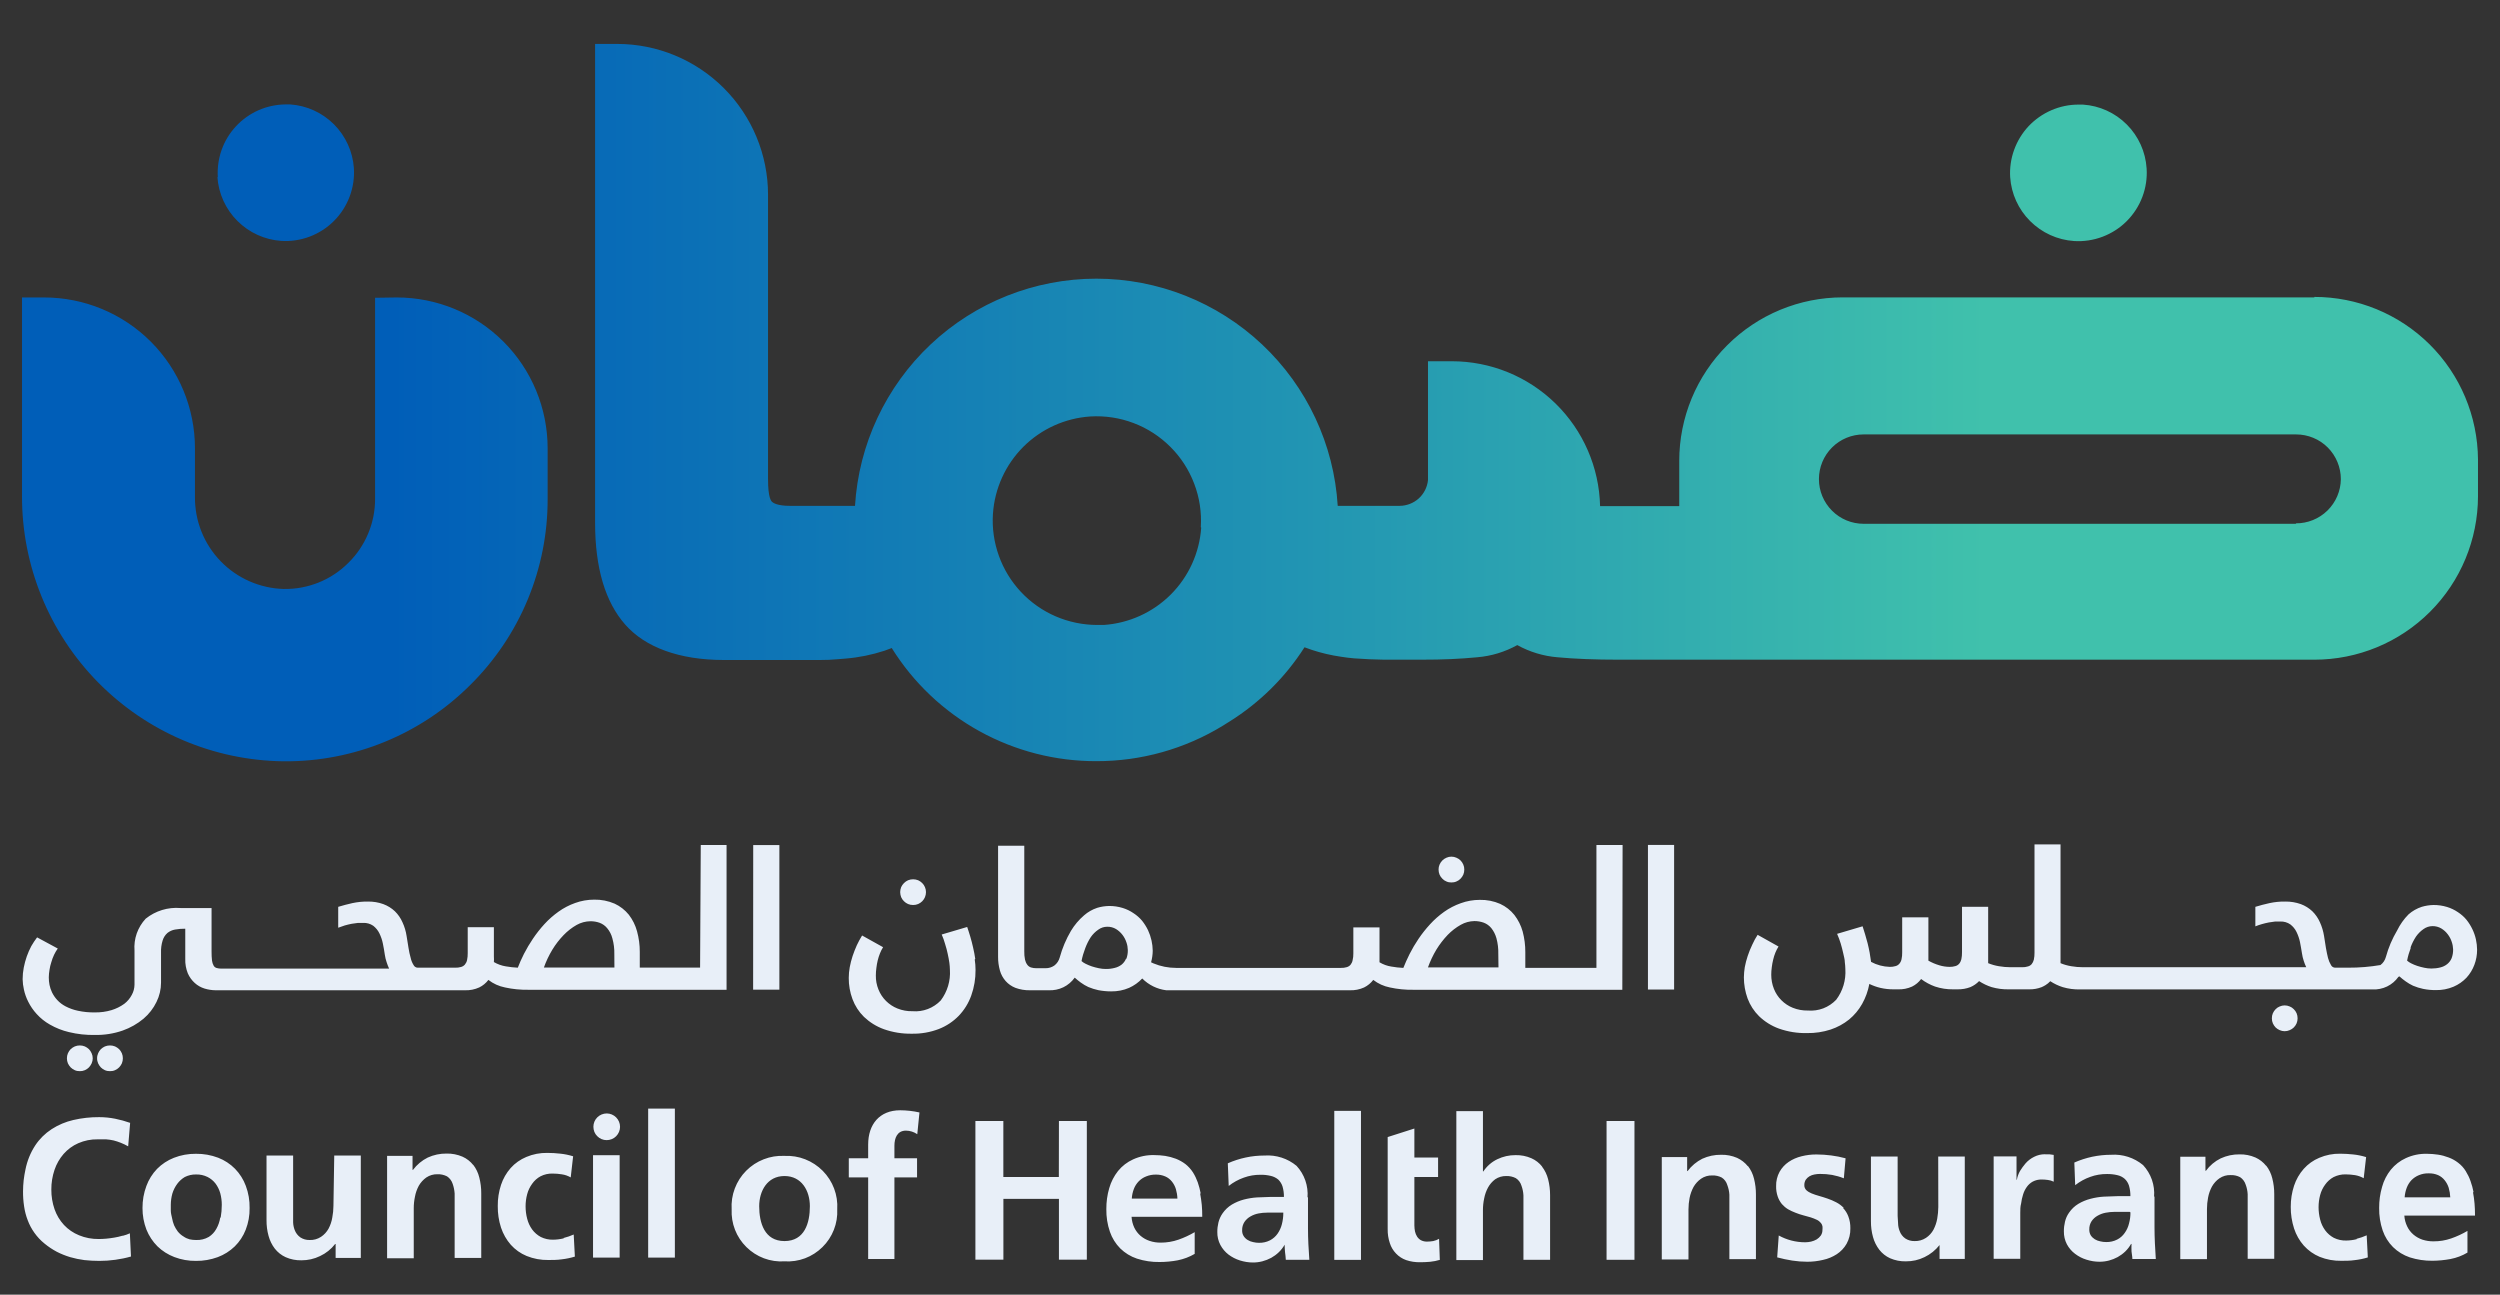 <svg width="56" height="29" viewBox="0 0 56 29" fill="none" xmlns="http://www.w3.org/2000/svg">
<rect x="0" y="0" width="56" height="29" fill="#333333" stroke="none"/>
<path d="M23.72 25.11H24.345V28.217H23.72V26.855H22.476V28.217H21.849V25.11H22.475V26.365H23.718L23.72 25.11ZM26.883 26.734C26.899 26.818 26.911 26.903 26.92 26.991C26.928 27.078 26.93 27.159 26.93 27.239V27.257H25.347C25.352 27.342 25.373 27.424 25.409 27.501C25.443 27.571 25.491 27.633 25.549 27.683C25.609 27.733 25.677 27.772 25.751 27.796C25.831 27.823 25.916 27.836 26.001 27.835C26.135 27.835 26.269 27.813 26.396 27.769C26.523 27.725 26.645 27.668 26.761 27.6V28.087C26.643 28.156 26.515 28.204 26.381 28.231C26.247 28.256 26.11 28.269 25.974 28.269C25.802 28.272 25.631 28.246 25.467 28.193C25.326 28.146 25.199 28.068 25.093 27.964C24.989 27.859 24.91 27.732 24.862 27.592C24.806 27.429 24.779 27.257 24.782 27.085C24.781 26.926 24.802 26.767 24.847 26.614C24.887 26.474 24.954 26.344 25.044 26.23C25.135 26.118 25.251 26.029 25.382 25.97C25.529 25.903 25.69 25.87 25.852 25.874C25.935 25.874 26.018 25.88 26.1 25.892C26.182 25.905 26.263 25.927 26.34 25.956C26.416 25.986 26.488 26.026 26.553 26.075C26.619 26.127 26.676 26.19 26.722 26.261C26.766 26.331 26.802 26.407 26.83 26.485C26.858 26.567 26.88 26.651 26.896 26.735L26.883 26.734ZM26.374 26.849C26.372 26.776 26.36 26.705 26.34 26.636C26.321 26.574 26.291 26.517 26.251 26.467C26.211 26.417 26.16 26.377 26.102 26.352C26.035 26.323 25.962 26.309 25.889 26.311C25.815 26.31 25.741 26.324 25.673 26.352C25.609 26.377 25.551 26.416 25.504 26.465C25.458 26.514 25.421 26.571 25.398 26.634C25.372 26.703 25.356 26.775 25.352 26.849H26.374ZM29.299 26.815C29.299 27.051 29.299 27.285 29.299 27.518C29.299 27.751 29.312 27.982 29.329 28.219H28.802C28.802 28.163 28.79 28.106 28.785 28.05C28.78 27.994 28.776 27.935 28.776 27.881C28.741 27.943 28.697 28 28.645 28.05C28.594 28.099 28.537 28.141 28.476 28.175C28.413 28.209 28.347 28.235 28.278 28.253C28.21 28.271 28.139 28.28 28.069 28.28C27.969 28.28 27.87 28.264 27.775 28.234C27.682 28.205 27.595 28.16 27.518 28.102C27.443 28.044 27.382 27.971 27.337 27.888C27.29 27.799 27.266 27.699 27.268 27.599C27.267 27.526 27.276 27.453 27.293 27.383C27.311 27.31 27.342 27.242 27.384 27.181C27.439 27.101 27.51 27.033 27.594 26.982C27.677 26.933 27.767 26.895 27.861 26.87C27.959 26.845 28.059 26.828 28.16 26.822C28.265 26.822 28.366 26.811 28.466 26.811H28.76C28.761 26.733 28.751 26.654 28.729 26.578C28.711 26.52 28.678 26.467 28.635 26.424C28.586 26.383 28.528 26.354 28.466 26.34C28.39 26.322 28.312 26.313 28.234 26.315C28.107 26.314 27.98 26.335 27.861 26.379C27.739 26.422 27.625 26.485 27.523 26.565L27.503 26.058C27.632 26.001 27.767 25.957 27.905 25.928C28.043 25.898 28.184 25.884 28.325 25.884C28.586 25.866 28.843 25.949 29.043 26.115C29.131 26.21 29.198 26.322 29.24 26.444C29.282 26.567 29.299 26.696 29.288 26.825L29.299 26.815ZM28.746 27.163H28.384C28.32 27.163 28.255 27.169 28.192 27.181C28.128 27.193 28.066 27.216 28.009 27.249C27.956 27.279 27.911 27.32 27.876 27.371C27.84 27.427 27.822 27.492 27.824 27.558C27.822 27.605 27.834 27.651 27.859 27.69C27.882 27.725 27.913 27.755 27.949 27.776C27.986 27.799 28.027 27.815 28.07 27.823C28.113 27.834 28.158 27.839 28.202 27.839C28.288 27.841 28.372 27.822 28.449 27.783C28.516 27.747 28.574 27.697 28.618 27.634C28.662 27.57 28.695 27.499 28.714 27.423C28.735 27.342 28.746 27.259 28.746 27.175V27.163ZM29.888 28.221H30.486V24.884H29.888V28.221ZM32.103 27.8C32.057 27.808 32.01 27.812 31.963 27.812C31.917 27.813 31.871 27.802 31.829 27.781C31.795 27.762 31.765 27.734 31.743 27.7C31.721 27.665 31.705 27.626 31.696 27.585C31.687 27.541 31.683 27.497 31.682 27.452V26.365H32.213V25.928H31.682V25.279L31.084 25.47V27.531C31.082 27.638 31.098 27.744 31.132 27.845C31.159 27.933 31.207 28.012 31.27 28.078C31.333 28.145 31.411 28.195 31.497 28.226C31.598 28.26 31.704 28.276 31.811 28.274C31.883 28.274 31.957 28.271 32.034 28.264C32.108 28.257 32.181 28.242 32.252 28.221L32.235 27.749C32.194 27.773 32.15 27.791 32.103 27.8ZM34.546 26.134C34.482 26.052 34.399 25.987 34.304 25.945C34.192 25.896 34.071 25.872 33.948 25.875C33.807 25.874 33.667 25.905 33.539 25.967C33.412 26.028 33.304 26.123 33.227 26.24H33.218V24.889H32.622V28.226H33.218V27.104C33.218 27.017 33.227 26.931 33.245 26.847C33.261 26.761 33.29 26.678 33.331 26.602C33.371 26.529 33.425 26.466 33.492 26.416C33.566 26.366 33.653 26.341 33.742 26.343C33.816 26.341 33.889 26.357 33.955 26.391C34.016 26.43 34.06 26.49 34.081 26.56C34.106 26.629 34.121 26.702 34.125 26.776C34.125 26.845 34.125 26.919 34.125 26.996V28.219H34.722V26.773C34.722 26.652 34.708 26.532 34.678 26.416C34.652 26.313 34.606 26.216 34.541 26.132L34.546 26.134ZM35.987 28.219H36.612V25.11H35.987V28.219ZM39.152 26.124C39.087 26.043 39.004 25.979 38.91 25.936C38.798 25.888 38.676 25.864 38.554 25.867C38.408 25.865 38.264 25.895 38.131 25.956C38.002 26.021 37.889 26.116 37.802 26.232H37.792V25.919H37.224V28.212H37.822V27.09C37.822 27.004 37.831 26.918 37.847 26.833C37.864 26.748 37.894 26.665 37.935 26.588C37.977 26.515 38.035 26.451 38.104 26.403C38.178 26.352 38.265 26.327 38.354 26.33C38.428 26.327 38.501 26.343 38.567 26.377C38.628 26.416 38.672 26.477 38.692 26.546C38.718 26.615 38.734 26.687 38.738 26.761C38.738 26.832 38.738 26.906 38.738 26.982V28.205H39.333V26.759C39.334 26.639 39.319 26.519 39.29 26.403C39.265 26.299 39.218 26.201 39.153 26.117L39.152 26.124ZM41.299 27.056C41.25 27.006 41.193 26.963 41.13 26.931C41.069 26.899 41.005 26.872 40.939 26.849C40.873 26.827 40.811 26.806 40.748 26.789C40.691 26.774 40.635 26.754 40.579 26.732C40.536 26.715 40.496 26.691 40.461 26.659C40.447 26.645 40.435 26.628 40.428 26.609C40.42 26.59 40.416 26.57 40.417 26.549C40.415 26.506 40.427 26.463 40.449 26.426C40.471 26.395 40.499 26.368 40.532 26.349C40.567 26.328 40.605 26.315 40.645 26.308C40.686 26.3 40.727 26.296 40.769 26.296C40.859 26.295 40.95 26.303 41.039 26.318C41.129 26.335 41.217 26.36 41.302 26.394L41.341 25.946C41.235 25.917 41.128 25.896 41.019 25.882C40.91 25.868 40.8 25.86 40.691 25.86C40.577 25.859 40.463 25.873 40.353 25.901C40.25 25.926 40.153 25.968 40.066 26.027C39.982 26.084 39.913 26.159 39.863 26.247C39.809 26.346 39.782 26.458 39.785 26.572C39.783 26.65 39.796 26.729 39.821 26.803C39.842 26.864 39.874 26.922 39.915 26.972C39.955 27.017 40.001 27.056 40.052 27.087C40.106 27.118 40.163 27.144 40.221 27.166C40.276 27.188 40.333 27.207 40.39 27.222C40.446 27.237 40.502 27.252 40.559 27.269C40.606 27.284 40.652 27.302 40.696 27.323C40.733 27.34 40.765 27.366 40.791 27.398C40.807 27.419 40.818 27.443 40.823 27.469C40.826 27.494 40.826 27.52 40.823 27.546C40.824 27.592 40.812 27.637 40.787 27.675C40.762 27.71 40.73 27.74 40.693 27.763C40.654 27.785 40.611 27.802 40.568 27.812C40.524 27.822 40.479 27.827 40.434 27.827C40.228 27.827 40.025 27.775 39.844 27.675L39.809 28.165C39.92 28.195 40.033 28.219 40.147 28.237C40.259 28.254 40.372 28.263 40.485 28.263C40.602 28.263 40.72 28.249 40.834 28.222C40.945 28.199 41.049 28.155 41.144 28.094C41.234 28.035 41.309 27.956 41.363 27.862C41.422 27.756 41.451 27.637 41.448 27.516C41.45 27.424 41.435 27.332 41.402 27.246C41.376 27.177 41.336 27.113 41.286 27.06L41.299 27.056ZM43.418 27.038C43.417 27.125 43.409 27.212 43.394 27.298C43.379 27.384 43.35 27.467 43.31 27.545C43.27 27.619 43.211 27.683 43.141 27.729C43.065 27.779 42.976 27.803 42.886 27.8C42.813 27.802 42.741 27.782 42.679 27.742C42.62 27.701 42.575 27.642 42.551 27.573C42.53 27.52 42.518 27.462 42.517 27.404L42.507 27.235V27.183C42.505 27.166 42.505 27.148 42.507 27.131V25.907H41.909V27.355C41.908 27.475 41.923 27.593 41.955 27.709C41.983 27.812 42.031 27.909 42.096 27.994C42.16 28.076 42.243 28.142 42.338 28.185C42.449 28.233 42.569 28.257 42.69 28.254C42.835 28.256 42.978 28.224 43.108 28.16C43.24 28.097 43.356 28.004 43.446 27.889V28.2H44.011V25.907H43.416L43.418 27.038ZM45.805 25.855C45.723 25.855 45.642 25.874 45.568 25.911C45.494 25.947 45.427 25.997 45.372 26.06C45.327 26.113 45.286 26.169 45.249 26.229C45.214 26.29 45.19 26.357 45.178 26.426H45.17V25.904H44.658V28.197H45.254V27.352C45.254 27.296 45.254 27.234 45.254 27.165C45.254 27.095 45.254 27.028 45.273 26.958C45.281 26.89 45.296 26.823 45.317 26.757C45.335 26.697 45.363 26.64 45.4 26.588C45.435 26.538 45.481 26.497 45.535 26.467C45.597 26.435 45.666 26.419 45.736 26.421C45.782 26.421 45.827 26.425 45.873 26.431C45.918 26.436 45.962 26.45 46.003 26.47V25.87C45.972 25.864 45.942 25.86 45.911 25.857H45.82L45.805 25.855ZM48.261 26.798C48.261 27.034 48.261 27.268 48.261 27.501C48.261 27.734 48.275 27.965 48.29 28.202H47.765C47.765 28.146 47.751 28.089 47.746 28.033C47.741 27.977 47.746 27.918 47.746 27.864H47.736C47.701 27.926 47.657 27.983 47.606 28.033C47.555 28.082 47.498 28.124 47.437 28.158C47.375 28.192 47.309 28.218 47.241 28.236C47.172 28.254 47.101 28.263 47.03 28.263C46.931 28.263 46.832 28.247 46.738 28.217C46.645 28.189 46.558 28.144 46.481 28.085C46.405 28.028 46.343 27.955 46.298 27.871C46.252 27.782 46.229 27.682 46.231 27.582C46.23 27.509 46.239 27.436 46.256 27.366C46.273 27.294 46.303 27.225 46.346 27.165C46.401 27.084 46.473 27.015 46.557 26.965C46.64 26.916 46.73 26.878 46.824 26.854C46.922 26.828 47.022 26.811 47.123 26.805C47.226 26.805 47.327 26.794 47.429 26.794H47.721C47.722 26.716 47.712 26.637 47.69 26.561C47.672 26.503 47.64 26.45 47.596 26.408C47.548 26.365 47.489 26.336 47.427 26.323C47.352 26.305 47.275 26.297 47.197 26.298C47.069 26.297 46.942 26.318 46.822 26.362C46.7 26.405 46.586 26.468 46.484 26.548L46.465 26.041C46.594 25.984 46.728 25.941 46.866 25.911C47.005 25.882 47.146 25.867 47.288 25.867C47.548 25.849 47.804 25.932 48.005 26.098C48.093 26.193 48.16 26.305 48.203 26.427C48.245 26.549 48.262 26.679 48.251 26.808L48.261 26.798ZM47.707 27.146H47.361C47.296 27.146 47.231 27.153 47.167 27.165C47.103 27.177 47.042 27.2 46.986 27.232C46.932 27.262 46.887 27.303 46.852 27.354C46.816 27.409 46.798 27.475 46.8 27.541C46.799 27.587 46.81 27.633 46.834 27.673C46.857 27.708 46.888 27.737 46.923 27.759C46.961 27.782 47.002 27.798 47.045 27.806C47.089 27.817 47.134 27.822 47.178 27.822C47.264 27.824 47.349 27.805 47.425 27.766C47.493 27.731 47.551 27.68 47.594 27.617C47.639 27.554 47.672 27.482 47.69 27.406C47.712 27.325 47.723 27.242 47.722 27.158L47.707 27.146ZM50.762 26.115C50.698 26.035 50.616 25.97 50.522 25.928C50.41 25.879 50.288 25.855 50.166 25.858C50.02 25.856 49.875 25.887 49.743 25.948C49.613 26.012 49.5 26.107 49.414 26.224H49.402V25.911H48.838V28.204H49.436V27.082C49.436 26.995 49.445 26.91 49.461 26.825C49.477 26.739 49.506 26.657 49.547 26.58C49.589 26.506 49.646 26.442 49.716 26.394C49.79 26.344 49.877 26.318 49.966 26.322C50.04 26.319 50.113 26.335 50.179 26.369C50.239 26.409 50.283 26.469 50.304 26.538C50.33 26.607 50.344 26.679 50.348 26.752C50.348 26.823 50.348 26.898 50.348 26.974V28.197H50.943V26.751C50.944 26.63 50.929 26.51 50.899 26.394C50.874 26.29 50.827 26.193 50.762 26.109V26.115ZM52.789 27.758C52.713 27.777 52.635 27.787 52.556 27.788C52.46 27.791 52.364 27.77 52.277 27.727C52.201 27.686 52.134 27.628 52.083 27.558C52.031 27.486 51.993 27.406 51.972 27.32C51.948 27.228 51.936 27.134 51.936 27.04C51.936 26.948 51.948 26.856 51.972 26.767C51.994 26.684 52.032 26.605 52.083 26.536C52.132 26.466 52.197 26.408 52.272 26.367C52.356 26.325 52.449 26.304 52.543 26.306C52.612 26.307 52.682 26.312 52.751 26.323C52.819 26.334 52.886 26.358 52.947 26.392L53.001 25.919C52.907 25.89 52.812 25.87 52.715 25.86C52.618 25.849 52.52 25.844 52.423 25.843C52.261 25.84 52.1 25.871 51.951 25.935C51.818 25.99 51.699 26.075 51.603 26.183C51.506 26.293 51.433 26.421 51.387 26.56C51.337 26.712 51.312 26.872 51.313 27.033C51.311 27.197 51.337 27.361 51.387 27.518C51.433 27.659 51.507 27.79 51.605 27.901C51.703 28.01 51.824 28.096 51.96 28.153C52.114 28.215 52.279 28.245 52.445 28.242C52.541 28.242 52.642 28.242 52.745 28.227C52.845 28.216 52.944 28.196 53.039 28.166L53.014 27.671C52.942 27.704 52.866 27.73 52.789 27.749V27.758ZM55.395 26.705C55.411 26.79 55.423 26.876 55.43 26.962C55.437 27.047 55.44 27.13 55.44 27.21V27.229H53.857C53.862 27.313 53.884 27.396 53.921 27.472C53.954 27.542 54.002 27.604 54.06 27.654C54.119 27.704 54.188 27.743 54.261 27.768C54.342 27.794 54.426 27.807 54.511 27.806C54.645 27.807 54.779 27.785 54.906 27.741C55.033 27.697 55.156 27.64 55.271 27.572V28.058C55.154 28.128 55.025 28.176 54.891 28.202C54.757 28.227 54.622 28.24 54.486 28.241C54.314 28.243 54.142 28.217 53.979 28.165C53.838 28.117 53.71 28.039 53.604 27.935C53.499 27.83 53.42 27.703 53.372 27.563C53.317 27.4 53.29 27.229 53.293 27.056C53.292 26.897 53.314 26.738 53.359 26.585C53.397 26.445 53.464 26.315 53.555 26.201C53.646 26.09 53.761 26.001 53.893 25.941C54.04 25.874 54.2 25.841 54.362 25.845C54.445 25.845 54.528 25.852 54.611 25.864C54.693 25.876 54.773 25.898 54.851 25.928C54.927 25.956 54.999 25.996 55.063 26.046C55.13 26.097 55.188 26.16 55.232 26.232C55.276 26.303 55.313 26.378 55.34 26.457C55.369 26.538 55.392 26.622 55.408 26.707L55.395 26.705ZM54.886 26.82C54.883 26.748 54.871 26.676 54.851 26.607C54.832 26.546 54.801 26.488 54.761 26.438C54.722 26.389 54.672 26.349 54.614 26.323C54.547 26.294 54.474 26.281 54.401 26.283C54.327 26.281 54.253 26.295 54.185 26.323C54.121 26.349 54.064 26.387 54.016 26.436C53.97 26.485 53.935 26.543 53.911 26.605C53.885 26.674 53.869 26.746 53.864 26.82H54.886ZM2.74 27.681C2.681 27.699 2.622 27.712 2.562 27.722C2.501 27.732 2.441 27.741 2.381 27.746C2.322 27.751 2.265 27.754 2.212 27.754C2.061 27.756 1.91 27.728 1.77 27.67C1.642 27.618 1.526 27.539 1.432 27.438C1.339 27.337 1.267 27.217 1.222 27.087C1.173 26.945 1.149 26.796 1.15 26.646C1.149 26.496 1.173 26.347 1.221 26.205C1.265 26.074 1.334 25.953 1.425 25.848C1.516 25.745 1.627 25.663 1.753 25.608C1.891 25.548 2.04 25.518 2.191 25.521C2.258 25.521 2.319 25.521 2.376 25.521C2.433 25.525 2.49 25.534 2.545 25.546C2.599 25.56 2.651 25.577 2.702 25.597C2.76 25.62 2.817 25.647 2.871 25.678L2.915 25.152C2.805 25.113 2.692 25.082 2.577 25.059C2.46 25.036 2.341 25.024 2.221 25.024C2.026 25.023 1.833 25.044 1.643 25.088C1.47 25.128 1.306 25.197 1.157 25.293C1.011 25.388 0.886 25.511 0.79 25.656C0.682 25.821 0.608 26.005 0.57 26.198C0.553 26.276 0.54 26.355 0.53 26.438C0.521 26.52 0.517 26.602 0.516 26.685C0.515 26.798 0.523 26.911 0.54 27.023C0.555 27.129 0.582 27.233 0.621 27.334C0.658 27.433 0.708 27.527 0.77 27.614C0.834 27.704 0.91 27.786 0.996 27.855C1.082 27.926 1.175 27.988 1.273 28.04C1.369 28.089 1.469 28.129 1.572 28.16C1.676 28.19 1.782 28.212 1.89 28.226C2.002 28.238 2.115 28.244 2.228 28.244C2.347 28.244 2.466 28.236 2.584 28.219C2.702 28.203 2.819 28.179 2.934 28.146L2.909 27.626C2.858 27.649 2.806 27.668 2.753 27.681H2.74ZM5.265 26.181C5.372 26.291 5.454 26.421 5.507 26.565C5.566 26.723 5.594 26.891 5.591 27.06C5.594 27.226 5.564 27.391 5.504 27.546C5.449 27.688 5.365 27.815 5.257 27.921C5.148 28.026 5.019 28.107 4.877 28.16C4.721 28.217 4.556 28.246 4.39 28.244C4.225 28.246 4.06 28.217 3.905 28.158C3.764 28.104 3.635 28.023 3.527 27.918C3.42 27.811 3.336 27.683 3.28 27.543C3.221 27.389 3.191 27.225 3.192 27.06C3.191 26.891 3.22 26.724 3.279 26.566C3.331 26.423 3.413 26.293 3.518 26.183C3.625 26.075 3.754 25.99 3.895 25.935C4.053 25.873 4.221 25.843 4.39 25.845C4.56 25.843 4.728 25.873 4.887 25.933C5.029 25.988 5.158 26.072 5.265 26.181ZM4.943 27.276C4.96 27.181 4.968 27.085 4.968 26.989C4.968 26.901 4.957 26.814 4.934 26.729C4.912 26.651 4.876 26.577 4.828 26.512C4.78 26.45 4.719 26.399 4.649 26.364C4.569 26.325 4.481 26.305 4.392 26.308C4.305 26.306 4.218 26.326 4.14 26.365C4.074 26.404 4.016 26.456 3.971 26.517C3.922 26.583 3.885 26.657 3.861 26.735C3.838 26.818 3.826 26.903 3.826 26.989C3.826 27.011 3.826 27.033 3.826 27.055C3.826 27.077 3.826 27.099 3.826 27.121C3.826 27.18 3.845 27.239 3.855 27.29C3.864 27.343 3.88 27.396 3.9 27.447C3.922 27.495 3.949 27.541 3.981 27.584C4.018 27.63 4.063 27.67 4.115 27.7C4.155 27.728 4.2 27.748 4.247 27.761C4.294 27.771 4.342 27.776 4.39 27.776C4.491 27.781 4.59 27.757 4.677 27.707C4.748 27.662 4.806 27.599 4.846 27.526C4.891 27.447 4.92 27.361 4.934 27.271L4.943 27.276ZM7.469 27.014C7.468 27.102 7.46 27.189 7.443 27.274C7.429 27.36 7.401 27.444 7.36 27.521C7.319 27.595 7.262 27.658 7.191 27.705C7.115 27.755 7.026 27.78 6.935 27.776C6.862 27.778 6.791 27.758 6.73 27.719C6.67 27.677 6.625 27.618 6.6 27.55C6.58 27.496 6.568 27.439 6.566 27.381C6.566 27.325 6.566 27.271 6.566 27.212C6.566 27.195 6.566 27.176 6.566 27.159C6.565 27.142 6.565 27.125 6.566 27.107V25.884H5.97V27.332C5.969 27.451 5.984 27.57 6.016 27.685C6.044 27.788 6.091 27.885 6.156 27.97C6.221 28.052 6.304 28.118 6.399 28.161C6.509 28.21 6.629 28.233 6.749 28.231C6.894 28.232 7.039 28.2 7.169 28.136C7.302 28.074 7.418 27.981 7.507 27.866H7.518V28.177H8.082V25.884H7.487L7.469 27.014ZM10.601 26.097C10.537 26.016 10.454 25.951 10.359 25.909C10.247 25.861 10.125 25.837 10.003 25.84C9.857 25.838 9.713 25.869 9.58 25.93C9.451 25.994 9.338 26.089 9.251 26.205H9.241V25.892H8.671V28.185H9.268V27.063C9.268 26.977 9.277 26.891 9.295 26.806C9.31 26.721 9.34 26.638 9.381 26.561C9.423 26.488 9.481 26.424 9.55 26.375C9.624 26.326 9.711 26.3 9.8 26.303C9.874 26.3 9.947 26.317 10.013 26.35C10.074 26.39 10.118 26.45 10.14 26.519C10.164 26.588 10.179 26.66 10.184 26.734C10.184 26.805 10.184 26.879 10.184 26.955V28.178H10.78V26.732C10.781 26.612 10.766 26.492 10.736 26.375C10.711 26.272 10.664 26.174 10.599 26.09L10.601 26.097ZM12.627 27.739C12.55 27.758 12.471 27.768 12.392 27.769C12.296 27.772 12.201 27.751 12.115 27.709C12.038 27.668 11.971 27.61 11.92 27.54C11.868 27.468 11.831 27.387 11.809 27.301C11.785 27.21 11.773 27.116 11.773 27.021C11.773 26.929 11.785 26.838 11.809 26.749C11.831 26.665 11.869 26.587 11.92 26.517C11.969 26.447 12.033 26.389 12.108 26.349C12.192 26.306 12.286 26.285 12.38 26.288C12.449 26.288 12.518 26.294 12.586 26.305C12.656 26.315 12.723 26.339 12.784 26.374L12.838 25.901C12.745 25.872 12.649 25.852 12.552 25.842C12.455 25.831 12.358 25.825 12.26 25.825C12.098 25.822 11.938 25.853 11.789 25.916C11.655 25.972 11.535 26.056 11.439 26.164C11.342 26.274 11.269 26.402 11.223 26.541C11.173 26.694 11.148 26.854 11.15 27.014C11.148 27.179 11.172 27.342 11.223 27.499C11.27 27.64 11.344 27.771 11.442 27.883C11.54 27.992 11.661 28.078 11.797 28.134C11.951 28.196 12.116 28.227 12.282 28.224C12.378 28.224 12.478 28.224 12.583 28.209C12.682 28.198 12.781 28.177 12.877 28.148L12.851 27.653C12.779 27.685 12.704 27.711 12.627 27.73V27.739ZM13.284 28.17H13.88V25.877H13.284V28.17ZM14.519 28.17H15.117V24.833H14.519V28.17ZM13.59 24.941C13.511 24.942 13.435 24.973 13.379 25.029C13.323 25.085 13.292 25.161 13.292 25.24C13.292 25.279 13.3 25.318 13.314 25.355C13.329 25.391 13.351 25.424 13.379 25.451C13.406 25.479 13.439 25.501 13.475 25.516C13.512 25.532 13.55 25.539 13.59 25.539C13.669 25.539 13.745 25.508 13.801 25.452C13.857 25.395 13.889 25.32 13.889 25.24C13.889 25.161 13.857 25.085 13.801 25.029C13.745 24.973 13.669 24.941 13.59 24.941ZM17.572 25.892C17.73 25.885 17.889 25.91 18.036 25.968C18.184 26.026 18.318 26.114 18.43 26.227C18.541 26.34 18.628 26.474 18.684 26.623C18.74 26.771 18.764 26.93 18.754 27.088C18.762 27.245 18.736 27.401 18.679 27.547C18.622 27.693 18.535 27.825 18.423 27.935C18.312 28.045 18.178 28.131 18.032 28.186C17.885 28.241 17.728 28.264 17.572 28.254C17.415 28.264 17.259 28.241 17.112 28.186C16.965 28.131 16.832 28.045 16.72 27.935C16.608 27.825 16.521 27.693 16.464 27.547C16.407 27.401 16.382 27.245 16.389 27.088C16.379 26.93 16.403 26.771 16.459 26.623C16.515 26.474 16.601 26.339 16.713 26.226C16.825 26.113 16.959 26.025 17.107 25.968C17.255 25.91 17.413 25.884 17.572 25.892ZM17.572 27.8C18.023 27.8 18.141 27.396 18.141 27.019C18.141 26.673 17.957 26.343 17.572 26.343C17.186 26.343 17.006 26.681 17.006 27.019C17.006 27.391 17.124 27.8 17.572 27.8ZM19.447 25.629V25.945H19.013V26.374H19.447V28.202H20.035V26.374H20.542V25.945H20.035V25.664C20.035 25.495 20.096 25.326 20.294 25.326C20.384 25.327 20.472 25.355 20.547 25.406L20.596 24.919C20.454 24.887 20.31 24.871 20.165 24.87C19.701 24.87 19.447 25.186 19.447 25.637" fill="#E8EFF8"/>
<path d="M1.675 23.972C1.641 23.957 1.61 23.936 1.583 23.91C1.558 23.883 1.536 23.852 1.521 23.819C1.506 23.783 1.499 23.744 1.499 23.706C1.499 23.667 1.506 23.629 1.521 23.594C1.536 23.56 1.557 23.528 1.583 23.501C1.61 23.476 1.641 23.455 1.675 23.44C1.71 23.425 1.749 23.418 1.788 23.418C1.827 23.418 1.865 23.425 1.901 23.44C1.934 23.455 1.965 23.476 1.992 23.501C2.018 23.528 2.038 23.56 2.053 23.594C2.069 23.629 2.077 23.667 2.077 23.706C2.077 23.744 2.069 23.783 2.053 23.819C2.038 23.852 2.017 23.883 1.992 23.91C1.966 23.936 1.935 23.957 1.901 23.972C1.865 23.988 1.827 23.995 1.788 23.994C1.749 23.995 1.71 23.988 1.675 23.972ZM2.35 23.972C2.386 23.988 2.425 23.995 2.464 23.994C2.502 23.995 2.541 23.988 2.577 23.972C2.611 23.957 2.642 23.936 2.668 23.91C2.694 23.883 2.715 23.852 2.73 23.819C2.745 23.783 2.752 23.744 2.752 23.706C2.752 23.667 2.745 23.629 2.73 23.594C2.715 23.56 2.694 23.528 2.668 23.501C2.641 23.476 2.61 23.455 2.577 23.44C2.541 23.425 2.502 23.418 2.464 23.418C2.425 23.418 2.386 23.425 2.35 23.44C2.317 23.455 2.286 23.476 2.259 23.501C2.233 23.528 2.213 23.56 2.198 23.594C2.183 23.629 2.174 23.667 2.175 23.706C2.174 23.744 2.183 23.783 2.198 23.819C2.213 23.852 2.234 23.883 2.259 23.91C2.285 23.936 2.316 23.957 2.35 23.972ZM15.697 18.928H16.275V22.171H11.84C11.663 22.174 11.486 22.157 11.313 22.119C11.177 22.092 11.049 22.035 10.94 21.95C10.885 22.022 10.815 22.08 10.734 22.119C10.634 22.164 10.525 22.186 10.416 22.182H4.831C4.746 22.181 4.661 22.168 4.58 22.143C4.5 22.118 4.425 22.076 4.363 22.019C4.296 21.959 4.243 21.885 4.207 21.803C4.166 21.7 4.146 21.59 4.15 21.479V20.803C4.073 20.802 3.996 20.809 3.92 20.822C3.858 20.833 3.801 20.859 3.751 20.898C3.7 20.943 3.663 21.001 3.643 21.067C3.616 21.154 3.604 21.245 3.607 21.337V22.013C3.607 22.162 3.572 22.309 3.506 22.443C3.437 22.587 3.337 22.715 3.215 22.819C3.077 22.934 2.919 23.024 2.749 23.084C2.548 23.154 2.337 23.187 2.124 23.183C1.929 23.187 1.734 23.165 1.544 23.119C1.395 23.084 1.251 23.027 1.117 22.95C1.006 22.887 0.905 22.807 0.82 22.712C0.745 22.63 0.682 22.538 0.632 22.438C0.589 22.353 0.556 22.262 0.536 22.168C0.518 22.091 0.509 22.012 0.507 21.933C0.507 21.846 0.516 21.76 0.532 21.675C0.549 21.589 0.571 21.505 0.6 21.423C0.628 21.344 0.662 21.267 0.701 21.193C0.74 21.125 0.784 21.059 0.831 20.997L1.294 21.247C1.263 21.291 1.235 21.337 1.212 21.386C1.186 21.44 1.165 21.497 1.149 21.555C1.131 21.61 1.117 21.666 1.109 21.724C1.099 21.779 1.094 21.836 1.093 21.893C1.093 21.949 1.098 22.006 1.109 22.062C1.121 22.12 1.14 22.177 1.166 22.231C1.196 22.292 1.235 22.349 1.281 22.399C1.335 22.458 1.399 22.506 1.47 22.543C1.557 22.588 1.65 22.621 1.745 22.641C1.87 22.668 1.997 22.68 2.124 22.678C2.251 22.68 2.379 22.663 2.501 22.626C2.602 22.595 2.697 22.548 2.783 22.486C2.853 22.433 2.911 22.364 2.952 22.286C2.991 22.216 3.012 22.136 3.013 22.055V21.293C3.003 21.163 3.02 21.032 3.063 20.909C3.107 20.786 3.175 20.673 3.264 20.578C3.483 20.402 3.762 20.317 4.042 20.34H4.739V21.318C4.738 21.385 4.742 21.451 4.749 21.518C4.754 21.558 4.767 21.597 4.787 21.633C4.801 21.657 4.825 21.675 4.852 21.683C4.886 21.693 4.921 21.697 4.956 21.697H8.716C8.695 21.651 8.676 21.603 8.661 21.555C8.642 21.5 8.628 21.443 8.62 21.386C8.608 21.301 8.593 21.217 8.576 21.134C8.56 21.055 8.534 20.979 8.498 20.906C8.466 20.84 8.418 20.782 8.36 20.737C8.294 20.692 8.215 20.669 8.135 20.673C8.103 20.673 8.066 20.673 8.02 20.673L7.877 20.693C7.826 20.703 7.775 20.715 7.723 20.73C7.673 20.745 7.624 20.762 7.576 20.781V20.313C7.681 20.281 7.787 20.254 7.892 20.23C8.009 20.205 8.129 20.193 8.248 20.195C8.363 20.194 8.478 20.213 8.586 20.252C8.683 20.288 8.771 20.342 8.846 20.413C8.917 20.483 8.975 20.566 9.015 20.658C9.061 20.756 9.092 20.861 9.108 20.968C9.122 21.061 9.137 21.151 9.151 21.235C9.162 21.311 9.179 21.386 9.2 21.46C9.212 21.516 9.234 21.569 9.264 21.617C9.272 21.634 9.285 21.649 9.301 21.659C9.317 21.67 9.336 21.676 9.355 21.676H10.2C10.243 21.678 10.287 21.672 10.328 21.66C10.361 21.651 10.39 21.633 10.413 21.607C10.437 21.578 10.454 21.544 10.462 21.507C10.473 21.455 10.478 21.402 10.477 21.349V20.769H11.063V21.428C11.066 21.468 11.066 21.509 11.063 21.55C11.145 21.598 11.235 21.631 11.328 21.646C11.418 21.662 11.508 21.672 11.599 21.676C11.634 21.582 11.681 21.479 11.737 21.366C11.797 21.249 11.864 21.136 11.937 21.028C12.015 20.912 12.101 20.803 12.195 20.7C12.29 20.596 12.396 20.503 12.511 20.421C12.625 20.339 12.75 20.274 12.883 20.227C13.02 20.177 13.165 20.152 13.312 20.152C13.469 20.149 13.624 20.18 13.768 20.242C13.891 20.299 14 20.384 14.086 20.49C14.171 20.601 14.234 20.727 14.27 20.862C14.311 21.013 14.332 21.169 14.331 21.325V21.675H15.682L15.697 18.928ZM13.761 21.371C13.764 21.252 13.749 21.134 13.717 21.019C13.696 20.936 13.657 20.859 13.602 20.793C13.558 20.738 13.499 20.696 13.433 20.671C13.366 20.647 13.295 20.635 13.224 20.636C13.117 20.637 13.011 20.666 12.918 20.718C12.81 20.779 12.712 20.856 12.626 20.945C12.529 21.045 12.444 21.155 12.372 21.274C12.296 21.4 12.232 21.534 12.183 21.673H13.763L13.761 21.371ZM16.87 22.168H17.458V18.929H16.872L16.87 22.168ZM20.249 20.188C20.275 20.214 20.306 20.235 20.34 20.25C20.376 20.265 20.415 20.273 20.453 20.272C20.492 20.273 20.531 20.265 20.567 20.25C20.601 20.235 20.631 20.214 20.658 20.188C20.684 20.162 20.704 20.131 20.719 20.097C20.734 20.061 20.742 20.023 20.742 19.983C20.742 19.945 20.734 19.907 20.719 19.872C20.704 19.838 20.684 19.807 20.658 19.781C20.631 19.755 20.601 19.733 20.567 19.718C20.531 19.703 20.492 19.696 20.453 19.696C20.415 19.696 20.376 19.703 20.34 19.718C20.306 19.733 20.275 19.755 20.249 19.781C20.222 19.807 20.201 19.838 20.186 19.872C20.172 19.907 20.165 19.945 20.164 19.983C20.165 20.022 20.172 20.061 20.186 20.097C20.201 20.131 20.222 20.162 20.249 20.188ZM21.846 21.482C21.834 21.398 21.818 21.313 21.798 21.227C21.778 21.141 21.758 21.058 21.734 20.98C21.71 20.903 21.688 20.828 21.665 20.764L21.094 20.933C21.125 21.003 21.151 21.074 21.171 21.148C21.195 21.222 21.214 21.296 21.229 21.367C21.244 21.438 21.258 21.506 21.266 21.568C21.273 21.62 21.277 21.673 21.278 21.725C21.294 21.971 21.221 22.213 21.073 22.41C20.992 22.495 20.893 22.56 20.784 22.602C20.674 22.644 20.557 22.661 20.44 22.651C20.324 22.654 20.209 22.633 20.102 22.59C20.006 22.552 19.92 22.494 19.847 22.422C19.774 22.349 19.716 22.262 19.678 22.166C19.637 22.066 19.617 21.959 19.619 21.85C19.619 21.794 19.623 21.737 19.631 21.681C19.637 21.625 19.648 21.568 19.661 21.512C19.674 21.458 19.691 21.405 19.712 21.354C19.731 21.306 19.754 21.26 19.781 21.217L19.311 20.955C19.268 21.025 19.228 21.098 19.193 21.173C19.157 21.252 19.126 21.334 19.098 21.416C19.071 21.498 19.05 21.582 19.034 21.666C19.02 21.745 19.012 21.826 19.012 21.906C19.011 22.067 19.039 22.228 19.095 22.379C19.151 22.53 19.239 22.666 19.353 22.778C19.48 22.899 19.631 22.993 19.796 23.053C19.999 23.125 20.213 23.159 20.428 23.155C20.633 23.159 20.837 23.123 21.029 23.05C21.198 22.984 21.351 22.883 21.477 22.753C21.601 22.623 21.696 22.469 21.756 22.3C21.822 22.116 21.854 21.922 21.852 21.727C21.852 21.648 21.846 21.569 21.834 21.491L21.846 21.482ZM32.309 19.683C32.334 19.71 32.365 19.731 32.4 19.745C32.435 19.761 32.473 19.768 32.511 19.767C32.55 19.768 32.589 19.761 32.624 19.745C32.659 19.731 32.69 19.71 32.716 19.683C32.742 19.657 32.763 19.625 32.778 19.592C32.793 19.556 32.801 19.517 32.8 19.478C32.801 19.44 32.793 19.402 32.778 19.367C32.764 19.332 32.742 19.301 32.716 19.274C32.69 19.248 32.658 19.227 32.624 19.213C32.589 19.197 32.55 19.189 32.511 19.189C32.473 19.189 32.435 19.197 32.4 19.213C32.366 19.227 32.335 19.248 32.309 19.274C32.282 19.301 32.261 19.332 32.246 19.367C32.231 19.402 32.223 19.44 32.224 19.478C32.224 19.517 32.231 19.556 32.246 19.592C32.261 19.625 32.282 19.657 32.309 19.683ZM36.34 22.171H31.662C31.484 22.174 31.307 22.157 31.134 22.119C30.998 22.092 30.871 22.035 30.761 21.95C30.707 22.021 30.637 22.079 30.556 22.119C30.456 22.164 30.347 22.186 30.237 22.182H26.125C25.921 22.157 25.731 22.064 25.586 21.918C25.503 22.007 25.403 22.078 25.292 22.128C25.165 22.183 25.028 22.209 24.89 22.207C24.794 22.207 24.698 22.198 24.604 22.18C24.527 22.163 24.451 22.14 24.378 22.109C24.319 22.081 24.262 22.048 24.209 22.009C24.158 21.972 24.114 21.935 24.074 21.899C24.008 21.991 23.92 22.066 23.819 22.115C23.717 22.164 23.604 22.187 23.491 22.182H23.07C22.96 22.184 22.85 22.166 22.746 22.128C22.662 22.095 22.586 22.043 22.526 21.975C22.466 21.907 22.422 21.826 22.398 21.739C22.37 21.639 22.356 21.536 22.357 21.433V18.945H22.944V21.31C22.942 21.372 22.948 21.434 22.96 21.496C22.969 21.537 22.986 21.576 23.011 21.61C23.032 21.639 23.061 21.66 23.094 21.671C23.132 21.683 23.172 21.688 23.212 21.688H23.422C23.491 21.689 23.559 21.668 23.616 21.629C23.676 21.584 23.719 21.519 23.738 21.447C23.795 21.238 23.88 21.038 23.989 20.852C24.068 20.721 24.167 20.603 24.283 20.504C24.369 20.428 24.47 20.371 24.579 20.335C24.665 20.309 24.753 20.296 24.843 20.294C24.946 20.293 25.048 20.308 25.147 20.338C25.235 20.365 25.318 20.405 25.393 20.457C25.464 20.503 25.528 20.56 25.583 20.625C25.635 20.691 25.68 20.762 25.716 20.837C25.75 20.91 25.776 20.987 25.794 21.067C25.811 21.142 25.82 21.219 25.821 21.296C25.821 21.34 25.817 21.383 25.811 21.426C25.805 21.47 25.796 21.513 25.784 21.555L25.838 21.58C25.998 21.647 26.171 21.681 26.345 21.681H30.038C30.081 21.683 30.123 21.677 30.165 21.665C30.198 21.656 30.228 21.638 30.251 21.612C30.274 21.583 30.291 21.549 30.298 21.512C30.311 21.461 30.316 21.407 30.315 21.354V20.774H30.901V21.433C30.901 21.474 30.901 21.514 30.901 21.555C30.983 21.604 31.073 21.637 31.166 21.651C31.255 21.667 31.345 21.677 31.435 21.681C31.472 21.587 31.518 21.484 31.574 21.371C31.633 21.254 31.7 21.141 31.773 21.033C31.851 20.917 31.938 20.808 32.032 20.705C32.127 20.601 32.232 20.508 32.347 20.426C32.462 20.344 32.588 20.279 32.721 20.232C32.858 20.182 33.002 20.157 33.148 20.157C33.305 20.154 33.461 20.184 33.604 20.247C33.728 20.304 33.837 20.389 33.922 20.495C34.007 20.606 34.071 20.732 34.108 20.867C34.148 21.018 34.168 21.174 34.167 21.33V21.68H35.76V18.928H36.346L36.34 22.171ZM25.23 21.479C25.253 21.416 25.265 21.349 25.263 21.281C25.262 21.224 25.252 21.166 25.233 21.112C25.213 21.051 25.184 20.994 25.145 20.943C25.105 20.89 25.056 20.846 25 20.811C24.94 20.775 24.87 20.757 24.8 20.759C24.729 20.759 24.659 20.782 24.601 20.825C24.535 20.87 24.477 20.928 24.432 20.994C24.382 21.071 24.341 21.154 24.309 21.241C24.273 21.334 24.245 21.43 24.226 21.528C24.253 21.552 24.283 21.572 24.316 21.588C24.36 21.61 24.407 21.63 24.454 21.646C24.506 21.663 24.559 21.677 24.613 21.688C24.665 21.7 24.717 21.705 24.77 21.705C24.837 21.706 24.904 21.698 24.969 21.681C25.026 21.668 25.079 21.642 25.125 21.607C25.168 21.572 25.201 21.527 25.223 21.475L25.23 21.479ZM33.562 21.367C33.565 21.249 33.551 21.13 33.52 21.016C33.497 20.933 33.458 20.856 33.405 20.789C33.36 20.735 33.302 20.693 33.236 20.668C33.169 20.644 33.098 20.632 33.027 20.632C32.92 20.634 32.815 20.662 32.722 20.715C32.614 20.776 32.515 20.852 32.428 20.942C32.333 21.042 32.248 21.152 32.175 21.271C32.099 21.397 32.036 21.531 31.986 21.67H33.566L33.562 21.367ZM36.914 22.165H37.5V18.926H36.914V22.165ZM51.444 22.923C51.459 22.887 51.466 22.849 51.466 22.81C51.466 22.771 51.459 22.733 51.444 22.697C51.429 22.663 51.408 22.632 51.381 22.606C51.355 22.579 51.324 22.558 51.29 22.545C51.254 22.529 51.216 22.521 51.177 22.521C51.139 22.521 51.1 22.529 51.065 22.545C51.031 22.558 51 22.579 50.974 22.606C50.948 22.632 50.927 22.663 50.912 22.697C50.897 22.733 50.889 22.771 50.89 22.81C50.889 22.849 50.897 22.887 50.912 22.923C50.927 22.957 50.948 22.988 50.974 23.015C51 23.04 51.031 23.061 51.065 23.075C51.1 23.091 51.139 23.099 51.177 23.099C51.216 23.099 51.254 23.091 51.29 23.075C51.324 23.061 51.355 23.04 51.381 23.015C51.408 22.988 51.429 22.957 51.444 22.923ZM53.725 21.881C53.66 21.973 53.572 22.048 53.471 22.097C53.369 22.146 53.256 22.169 53.144 22.163H46.592C46.461 22.166 46.331 22.149 46.206 22.112C46.107 22.081 46.013 22.036 45.926 21.979C45.895 22.013 45.859 22.043 45.819 22.067C45.792 22.084 45.763 22.099 45.733 22.112C45.642 22.147 45.545 22.164 45.448 22.161H44.997C44.867 22.164 44.737 22.147 44.611 22.111C44.512 22.079 44.418 22.034 44.331 21.977C44.276 22.035 44.209 22.081 44.135 22.112C44.043 22.147 43.946 22.163 43.848 22.161H43.748C43.612 22.163 43.476 22.142 43.346 22.099C43.234 22.059 43.128 22.002 43.033 21.93C42.98 22.002 42.911 22.059 42.831 22.099C42.731 22.144 42.622 22.166 42.513 22.161H42.415C42.317 22.162 42.219 22.151 42.123 22.129C42.036 22.109 41.953 22.078 41.873 22.04C41.844 22.197 41.79 22.348 41.712 22.487C41.637 22.621 41.538 22.739 41.42 22.837C41.297 22.936 41.156 23.012 41.006 23.062C40.836 23.117 40.658 23.144 40.479 23.141C40.264 23.146 40.05 23.112 39.847 23.04C39.682 22.98 39.531 22.886 39.404 22.764C39.29 22.652 39.202 22.516 39.146 22.366C39.091 22.214 39.063 22.054 39.063 21.893C39.064 21.816 39.071 21.74 39.083 21.665C39.099 21.58 39.121 21.496 39.148 21.415C39.177 21.327 39.212 21.241 39.252 21.158C39.286 21.082 39.326 21.009 39.371 20.94L39.839 21.202C39.812 21.245 39.788 21.291 39.769 21.338C39.748 21.39 39.731 21.443 39.719 21.497C39.705 21.553 39.695 21.609 39.688 21.666C39.68 21.722 39.676 21.779 39.676 21.835C39.676 21.943 39.696 22.051 39.736 22.151C39.774 22.247 39.831 22.334 39.904 22.406C39.977 22.479 40.064 22.537 40.16 22.575C40.267 22.618 40.382 22.638 40.498 22.636C40.614 22.645 40.732 22.629 40.842 22.587C40.951 22.545 41.05 22.479 41.131 22.394C41.279 22.198 41.352 21.954 41.336 21.709C41.335 21.657 41.331 21.605 41.324 21.553C41.324 21.491 41.303 21.423 41.288 21.352C41.273 21.281 41.253 21.207 41.231 21.132C41.209 21.059 41.182 20.988 41.151 20.918L41.722 20.749L41.778 20.928C41.797 20.992 41.815 21.058 41.834 21.127C41.852 21.197 41.866 21.267 41.88 21.338C41.893 21.41 41.903 21.479 41.912 21.546C42.041 21.616 42.185 21.654 42.332 21.658C42.375 21.659 42.418 21.653 42.459 21.641C42.492 21.633 42.523 21.614 42.545 21.588C42.569 21.56 42.586 21.526 42.594 21.489C42.605 21.437 42.611 21.383 42.609 21.33V20.548H43.196V21.41C43.196 21.428 43.196 21.447 43.196 21.465C43.196 21.484 43.196 21.502 43.196 21.519C43.273 21.562 43.354 21.597 43.439 21.622C43.514 21.645 43.592 21.657 43.67 21.658C43.714 21.659 43.757 21.653 43.799 21.641C43.832 21.633 43.862 21.614 43.885 21.588C43.909 21.559 43.925 21.525 43.934 21.489C43.945 21.437 43.95 21.383 43.949 21.33V20.313H44.535V21.418C44.535 21.445 44.535 21.472 44.535 21.497C44.535 21.523 44.535 21.55 44.535 21.575C44.612 21.607 44.692 21.629 44.774 21.643C44.861 21.658 44.95 21.666 45.039 21.666H45.296C45.339 21.667 45.381 21.662 45.422 21.649C45.456 21.641 45.486 21.623 45.509 21.597C45.532 21.568 45.549 21.534 45.558 21.497C45.569 21.445 45.574 21.392 45.573 21.338V18.914H46.156V21.418C46.156 21.445 46.156 21.472 46.156 21.497C46.156 21.523 46.156 21.55 46.156 21.575C46.232 21.607 46.312 21.629 46.394 21.643C46.481 21.658 46.57 21.666 46.659 21.666H51.66C51.638 21.62 51.619 21.573 51.604 21.524C51.586 21.469 51.572 21.413 51.564 21.355C51.55 21.271 51.537 21.186 51.52 21.104C51.504 21.025 51.477 20.948 51.442 20.876C51.41 20.809 51.362 20.752 51.304 20.707C51.238 20.661 51.159 20.639 51.079 20.642C51.047 20.642 51.008 20.642 50.964 20.642L50.82 20.663C50.77 20.673 50.719 20.685 50.667 20.7C50.617 20.714 50.568 20.731 50.52 20.75V20.313C50.624 20.281 50.729 20.254 50.836 20.23C50.952 20.205 51.071 20.193 51.19 20.195C51.309 20.193 51.427 20.213 51.538 20.252C51.635 20.288 51.722 20.342 51.797 20.413C51.868 20.483 51.925 20.566 51.966 20.658C52.011 20.756 52.042 20.861 52.059 20.968C52.072 21.061 52.086 21.151 52.101 21.235C52.116 21.32 52.132 21.396 52.148 21.46C52.162 21.515 52.185 21.568 52.214 21.617C52.222 21.634 52.235 21.649 52.251 21.659C52.267 21.67 52.285 21.675 52.304 21.676H52.606C52.846 21.677 53.086 21.657 53.322 21.617C53.382 21.572 53.425 21.508 53.444 21.435C53.501 21.227 53.586 21.027 53.696 20.842C53.761 20.709 53.847 20.587 53.951 20.482C54.037 20.406 54.138 20.349 54.247 20.313C54.332 20.288 54.42 20.274 54.509 20.272C54.612 20.271 54.715 20.286 54.814 20.316C54.902 20.343 54.985 20.383 55.061 20.435C55.132 20.482 55.196 20.538 55.25 20.604C55.302 20.669 55.346 20.74 55.382 20.815C55.417 20.888 55.444 20.965 55.461 21.044C55.478 21.12 55.486 21.197 55.487 21.274C55.487 21.39 55.467 21.504 55.426 21.612C55.386 21.719 55.326 21.817 55.249 21.901C55.167 21.987 55.069 22.055 54.96 22.102C54.834 22.155 54.699 22.181 54.563 22.178C54.467 22.179 54.372 22.17 54.279 22.151C54.201 22.135 54.126 22.111 54.052 22.08C53.993 22.052 53.936 22.019 53.883 21.98C53.836 21.946 53.79 21.91 53.747 21.871L53.725 21.881ZM54.002 21.23C53.966 21.323 53.938 21.42 53.919 21.518C53.946 21.542 53.976 21.562 54.008 21.578C54.053 21.601 54.099 21.62 54.147 21.636C54.199 21.653 54.252 21.667 54.306 21.678C54.357 21.689 54.409 21.695 54.461 21.695C54.529 21.695 54.596 21.688 54.662 21.671C54.718 21.658 54.771 21.633 54.816 21.597C54.86 21.562 54.894 21.517 54.916 21.465C54.94 21.402 54.951 21.335 54.95 21.267C54.948 21.21 54.938 21.153 54.919 21.099C54.9 21.038 54.87 20.981 54.831 20.93C54.792 20.877 54.742 20.832 54.686 20.798C54.626 20.762 54.557 20.744 54.487 20.745C54.415 20.746 54.345 20.769 54.287 20.811C54.221 20.857 54.164 20.914 54.118 20.98C54.068 21.057 54.026 21.14 53.995 21.227" fill="#E8EFF8"/>
<path d="M8.402 6.67V11.177C8.402 11.445 8.349 11.71 8.245 11.956C8.141 12.203 7.99 12.426 7.798 12.613C7.608 12.802 7.383 12.95 7.134 13.05C6.886 13.149 6.62 13.198 6.352 13.193C5.819 13.177 5.312 12.954 4.941 12.57C4.57 12.186 4.364 11.672 4.367 11.138V10.042C4.367 9.146 4.011 8.286 3.377 7.652C2.744 7.019 1.884 6.663 0.988 6.663H0.493V11.11C0.489 12.671 1.101 14.171 2.196 15.284C3.292 16.397 4.782 17.033 6.344 17.053H6.377C7.148 17.057 7.912 16.908 8.624 16.615C9.337 16.322 9.985 15.891 10.53 15.347C11.082 14.802 11.52 14.153 11.818 13.437C12.116 12.721 12.269 11.953 12.267 11.177V10.042C12.267 9.146 11.911 8.286 11.277 7.652C10.644 7.019 9.784 6.663 8.888 6.663L8.402 6.67ZM4.87 3.966C4.896 4.337 5.054 4.686 5.317 4.948C5.579 5.211 5.928 5.37 6.298 5.396C6.516 5.41 6.734 5.377 6.937 5.3C7.141 5.223 7.326 5.104 7.481 4.949C7.635 4.795 7.754 4.61 7.831 4.406C7.908 4.202 7.941 3.984 7.927 3.767C7.902 3.397 7.743 3.048 7.481 2.785C7.218 2.523 6.87 2.364 6.499 2.339C6.465 2.339 6.432 2.339 6.399 2.339C6.191 2.341 5.984 2.384 5.793 2.468C5.602 2.552 5.43 2.674 5.287 2.827C5.145 2.979 5.035 3.159 4.965 3.356C4.895 3.553 4.866 3.761 4.879 3.97L4.87 3.966ZM45.028 3.97C45.053 4.34 45.212 4.69 45.475 4.952C45.738 5.215 46.087 5.374 46.458 5.399C46.675 5.413 46.893 5.38 47.097 5.303C47.3 5.226 47.486 5.107 47.639 4.953C47.793 4.799 47.913 4.613 47.989 4.41C48.066 4.206 48.099 3.988 48.084 3.77C48.06 3.4 47.902 3.05 47.639 2.788C47.377 2.525 47.028 2.367 46.657 2.343C46.623 2.343 46.589 2.343 46.557 2.343C46.348 2.343 46.141 2.386 45.949 2.47C45.757 2.553 45.584 2.675 45.44 2.827C45.297 2.98 45.187 3.161 45.116 3.358C45.045 3.555 45.015 3.764 45.028 3.973V3.97ZM51.845 6.661H41.279C40.308 6.661 39.376 7.047 38.689 7.734C38.001 8.421 37.615 9.352 37.615 10.324C37.615 10.324 37.615 11.268 37.615 11.338H35.842C35.822 10.47 35.464 9.645 34.843 9.038C34.222 8.431 33.389 8.092 32.521 8.092H31.987V10.755C31.971 10.912 31.897 11.059 31.78 11.165C31.663 11.271 31.51 11.33 31.352 11.331H29.965C29.881 9.954 29.275 8.661 28.27 7.715C27.265 6.769 25.938 6.243 24.558 6.242C23.178 6.243 21.851 6.769 20.846 7.715C19.842 8.661 19.236 9.954 19.152 11.331H17.692C17.407 11.331 17.315 11.262 17.293 11.24C17.271 11.218 17.204 11.145 17.204 10.733V4.363C17.204 3.467 16.848 2.608 16.214 1.974C15.58 1.34 14.721 0.984 13.825 0.984H13.33V11.709C13.33 12.723 13.558 13.485 14.006 13.992C14.453 14.499 15.214 14.784 16.217 14.784H18.364C18.5 14.785 18.636 14.779 18.772 14.766L18.941 14.752C19.238 14.728 19.532 14.668 19.816 14.575C19.868 14.556 19.922 14.537 19.975 14.516C20.46 15.294 21.136 15.935 21.939 16.378C22.742 16.822 23.645 17.053 24.562 17.05C25.564 17.052 26.546 16.775 27.4 16.251L27.469 16.207L27.545 16.16C28.22 15.737 28.793 15.17 29.221 14.499C29.274 14.519 29.326 14.539 29.38 14.556C29.597 14.628 29.82 14.68 30.046 14.712C30.14 14.727 30.235 14.739 30.331 14.747C30.554 14.764 30.782 14.774 31.007 14.777H31.818C32.352 14.777 32.705 14.759 33.087 14.723C33.403 14.697 33.71 14.604 33.987 14.45C34.265 14.604 34.573 14.697 34.889 14.723C35.271 14.759 35.734 14.777 36.266 14.777H51.842C52.813 14.777 53.745 14.392 54.432 13.705C55.12 13.018 55.506 12.086 55.507 11.115V10.292C55.5 9.323 55.111 8.396 54.423 7.714C53.735 7.032 52.806 6.65 51.837 6.651L51.845 6.661ZM26.907 11.819C26.868 12.385 26.626 12.917 26.225 13.318C25.824 13.718 25.291 13.96 24.726 13.999C24.675 13.999 24.624 13.999 24.573 13.999C24.254 13.998 23.937 13.932 23.644 13.805C23.351 13.678 23.087 13.492 22.868 13.258C22.65 13.025 22.481 12.749 22.374 12.448C22.266 12.147 22.221 11.827 22.242 11.508C22.28 10.943 22.522 10.41 22.922 10.009C23.323 9.609 23.856 9.367 24.421 9.329C24.752 9.309 25.083 9.359 25.393 9.477C25.703 9.594 25.984 9.777 26.218 10.011C26.453 10.245 26.634 10.527 26.751 10.837C26.869 11.147 26.919 11.478 26.898 11.809L26.907 11.819ZM51.433 11.733H41.745C41.48 11.733 41.225 11.628 41.038 11.44C40.85 11.253 40.744 10.998 40.744 10.733C40.744 10.467 40.849 10.212 41.037 10.024C41.225 9.836 41.48 9.731 41.745 9.731H51.433C51.699 9.731 51.954 9.836 52.142 10.024C52.329 10.212 52.435 10.467 52.435 10.733C52.432 10.998 52.324 11.251 52.134 11.437C51.945 11.622 51.69 11.725 51.425 11.723L51.433 11.733Z" fill="url(#paint0_linear_56085_9485)"/>
<defs>
<linearGradient id="paint0_linear_56085_9485" x1="0.5" y1="9.035" x2="55.501" y2="9.035" gradientUnits="userSpaceOnUse">
<stop offset="0.15" stop-color="#005EB8"/>
<stop offset="0.51" stop-color="#2093B3"/>
<stop offset="0.8" stop-color="#40C1AC"/>
</linearGradient>
</defs>
</svg>
